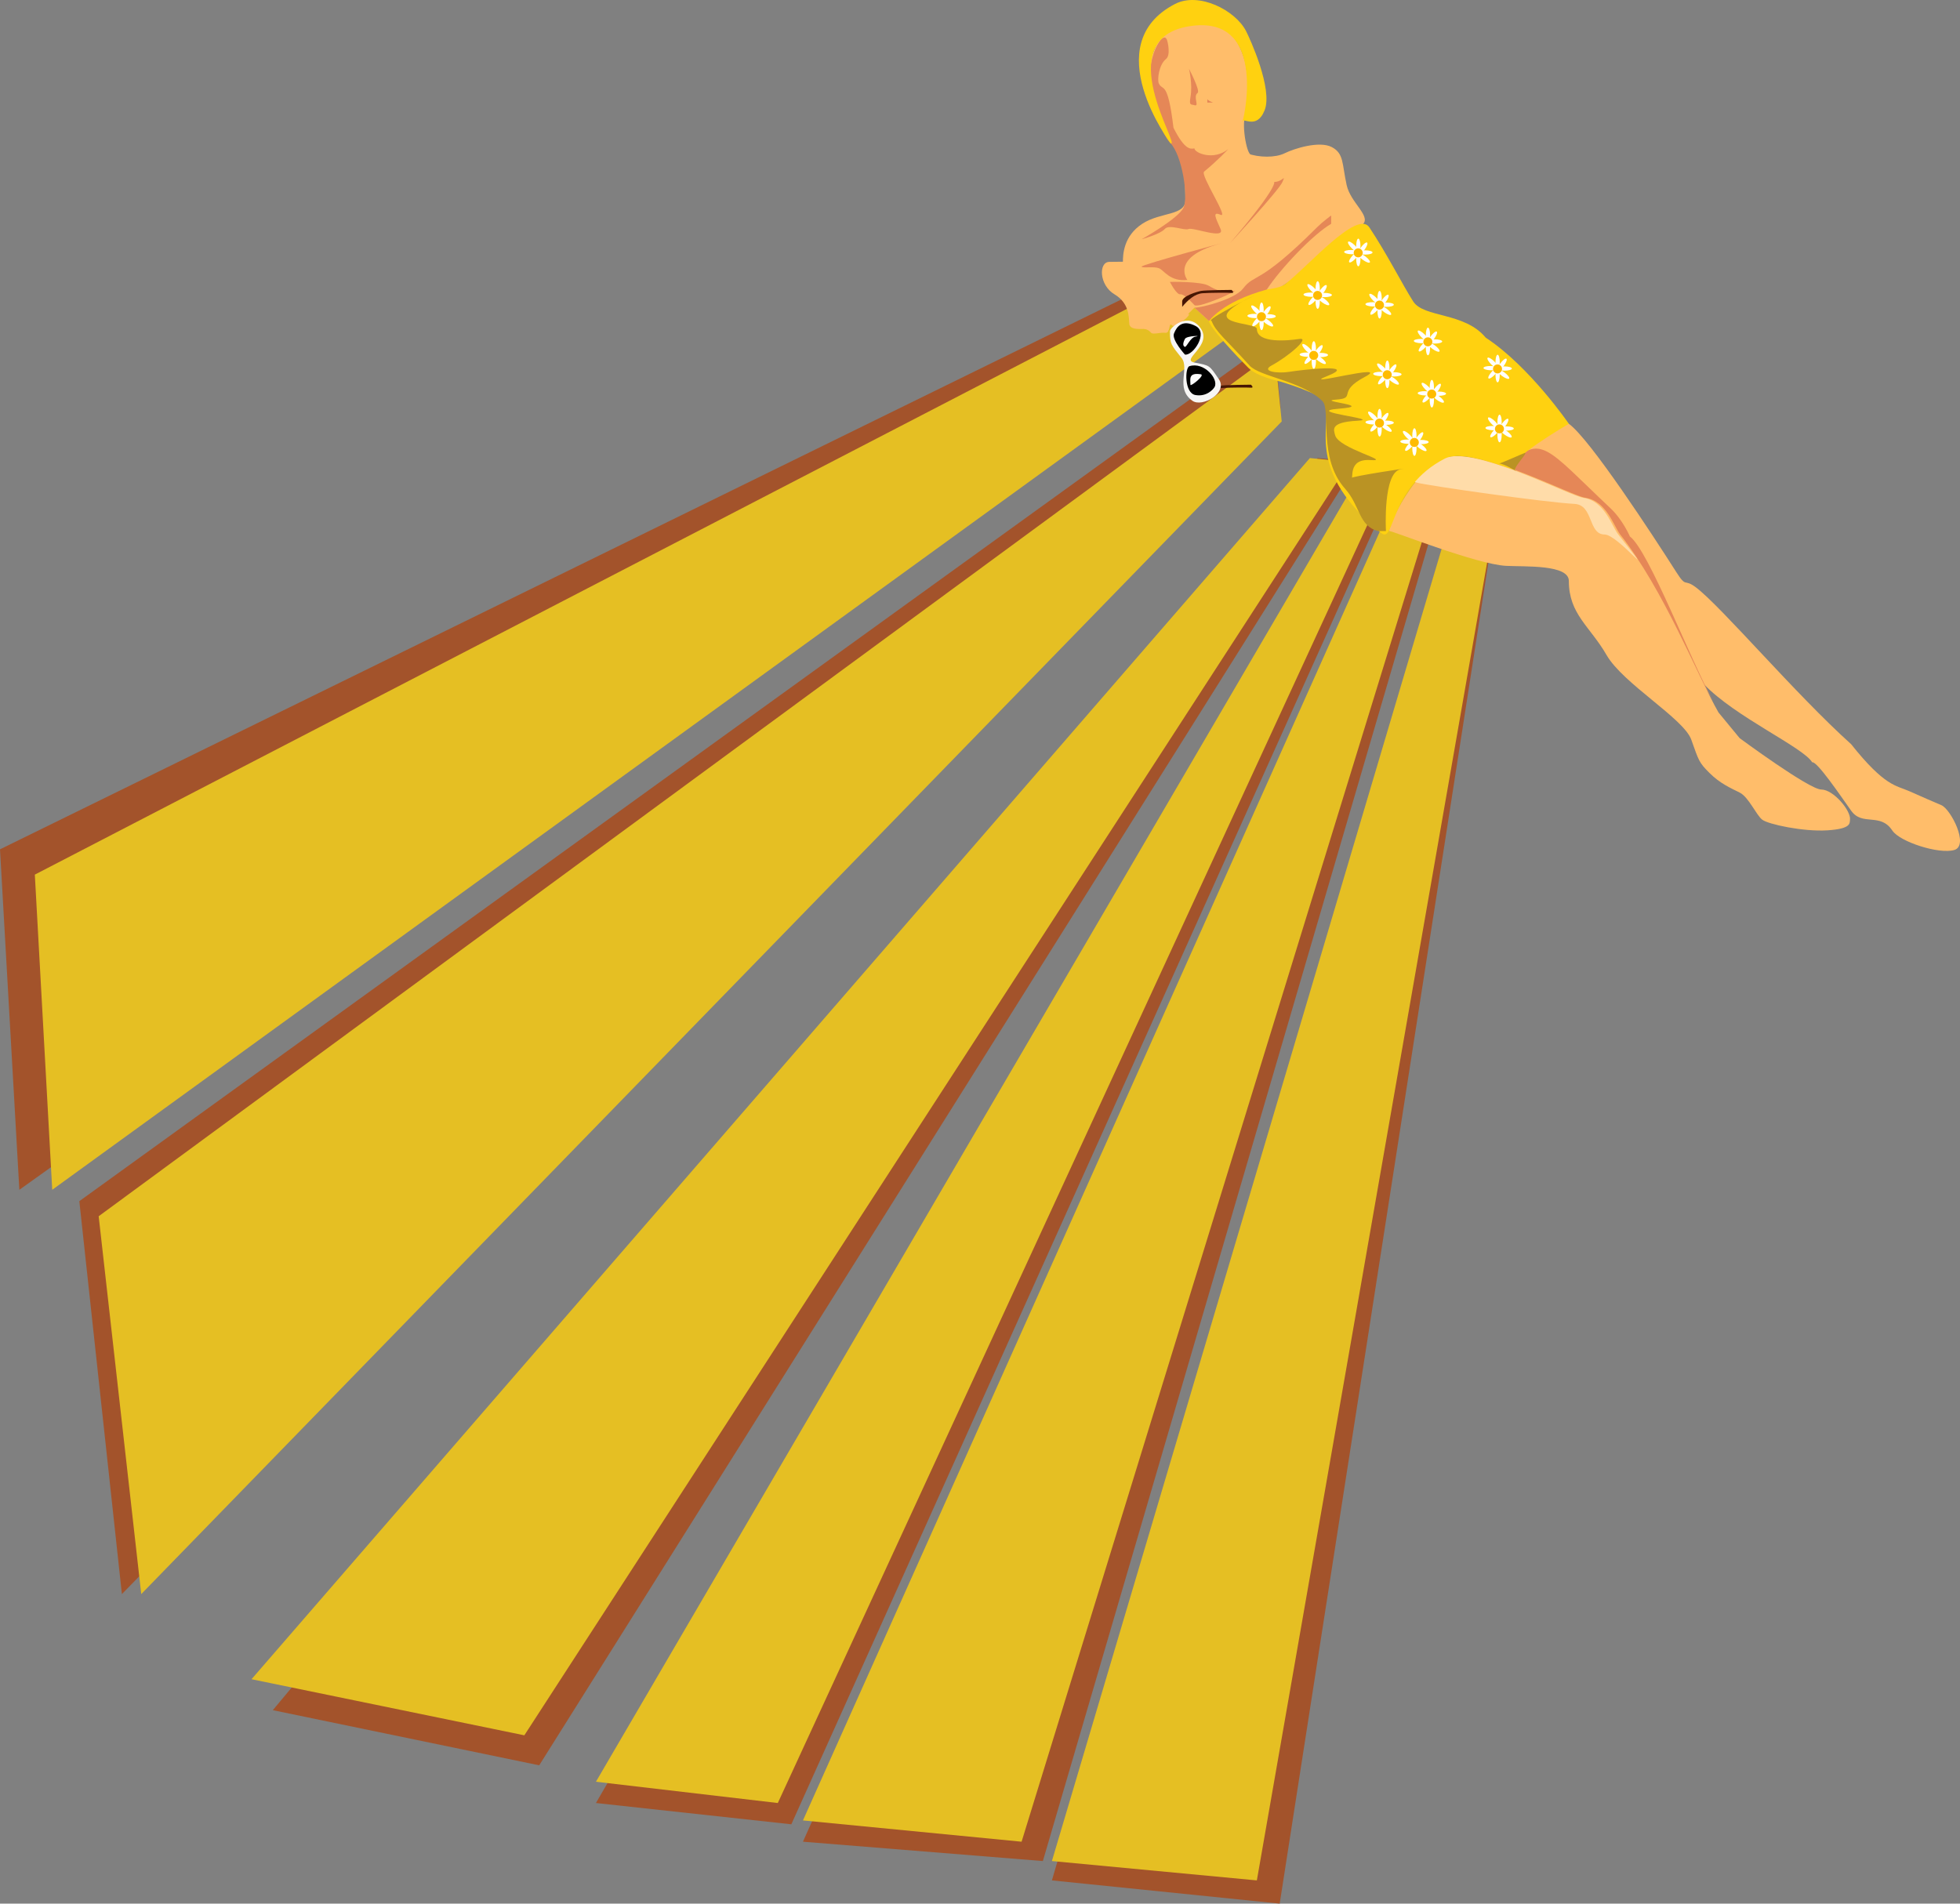 <svg version="1.1" xmlns="http://www.w3.org/2000/svg" xmlns:xlink="http://www.w3.org/1999/xlink" x="0px" y="0px"
	 width="1013.01px" height="984.04px" viewBox="0 0 1013.01 984.04" style="enable-background:new 0 0 1013.01 984.04;"
	 xml:space="preserve">
<rect x="0" y="0" width="1013.01" height="984.04" fill="#808080" stroke="none"/>
<g id="bench">
	<polygon style="fill:#A3532B;" points="681.002,236.792 141.003,884.042 278.688,912.55 701.668,238.821 	"/>
	<polygon style="fill:#E5BF23;" points="677.002,236.792 130,868.04 271,897.04 697.668,238.821 	"/>
	<path style="fill:#A3532B;" d="M711.234,237.821c-0.772,1.611,12.768,4.728,12.768,4.728L409,943.04l-101-11
		C308,932.04,712.486,235.213,711.234,237.821z"/>
	<path style="fill:#E5BF23;" d="M707.234,237.821c-0.772,1.611,12.768,4.728,12.768,4.728L402,932.04l-94-11
		C308,921.04,708.486,235.213,707.234,237.821z"/>
	<polygon style="fill:#A3532B;" points="415,952.04 733.668,237.821 751.357,236.418 539,962.04 	"/>
	<polygon style="fill:#E5BF23;" points="415,941.04 729.668,237.821 748.357,236.418 528,952.04 	"/>
	<polygon style="fill:#A3532B;" points="543.667,972.04 661.401,984.04 774.505,257.04 753,257.04 	"/>
	<polygon style="fill:#E5BF23;" points="543.667,962.04 649.594,972.04 774.505,257.04 753,257.04 	"/>
	<polygon style="fill:#A3532B;" points="661.835,210.866 658.418,175.124 41,620.925 63,824.04 	"/>
	<polygon style="fill:#E5BF23;" points="662.446,217.866 658.835,182.124 51,628.72 73,824.04 	"/>
	<polygon style="fill:#A3532B;" points="10,615.04 649.594,158.707 628.668,130.707 0,439.04 	"/>
	<polygon style="fill:#E5BF23;" points="27,615.04 649.594,163.707 628.668,135.707 18,452.12 	"/>
</g>
<g id="legs">
	<path id="l-leg_2_" style="fill:#FFBD6A;" d="M810.844,219.071c10.938,7.812,43.934,58.437,55.469,76.562
		c5.469,8.594,3.875,3.245,10.125,7.933c13.139,9.854,51.594,55.349,80.311,81.13c17.377,21.875,23.288,21.31,29.877,24.219
		c10.115,4.467,10.115,4.467,16.776,7.312c4.819,2.059,14.474,20.813,6.661,23.157s-28.159-4.183-32.031-10.055
		c-6.25-9.477-15.469-2.052-21.283-10.258s-17.779-25.781-20.123-25c-4.688-7.812-39.844-23.438-55.967-40.382
		c-6.869-4.681-97.139-86.181-102.227-97.899C771.781,238.602,799.906,211.258,810.844,219.071z"/>
	<path id="l-leg-shadow_2_" style="fill:#E58757;" d="M830.334,285.477c-15.244-0.781-38.078-22.988-39.953-22.988
		s-24.105-8.146-10.954-21.536c17.011-17.319,19.626-9.603,52.907,21.743c6.447,6.072,10.056,14.606,10.056,14.606
		c9.86,7.394,31.81,65.283,43.056,85.028C885.445,362.331,840.236,285.985,830.334,285.477z"/>
	<path id="r-leg_1_" style="fill:#FFBD6A;" d="M899.125,381.571c0,0,35.938,26.562,42.188,26.562s15.436,10.938,14.844,15.625
		c-0.219,1.733,0.781,4.688-11.719,5.469s-30.469-3.125-33.594-5.469s-7.031-11.719-11.719-14.062s-10.156-4.688-15.625-10.156
		s-5.469-6.25-9.375-17.188s-35.239-28.906-43.791-43.75c-8.553-14.844-19.49-21.094-19.49-38.281
		c0-8.594-22.509-7.305-32.412-7.812c-15.244-0.781-58.369-17.969-60.244-17.969s13.384-35.586,31.926-38.496
		c18.543-2.91,62.194,20.286,69.324,21.309c10.896,1.562,14.703,14.814,17.952,18.95c22.774,28.988,39.552,72.242,50.798,91.987
		L899.125,381.571z"/>
	<path id="r-leg-light_2_" style="fill:#FFDCA9;" d="M829.334,276.302c-8.594,0-5.681-15.317-15.584-15.825
		c-15.244-0.781-75.857-9.447-81.25-10.938c-11.504-3.179-1.929-10.586,16.613-13.496c18.547-2.91,62.188,20.286,69.324,21.309
		c10.896,1.562,14.703,14.814,17.952,18.95C859.164,305.291,836.39,276.302,829.334,276.302z"/>
</g>
<g id="upperbody">
	<path id="upper" style="fill:#FFBD6A;" d="M644.438,79.227c6.25,2.344,14.844,2.344,19.531,0s17.881-6.599,24.363-3.188
		c6.333,3.333,5.242,8.578,7.668,19.594c1.998,9.073,12.332,15.74,8.594,20.075c-12.3,14.265-6.596,8.332-40.317,31.12
		c-33.364,22.547-25.946,14.2-29.278,19.118s-10.092,0-10.092,0l-7.574-6.906l-3.334,3.333c3-0.667-6.666,7.851-8.333,5.759
		s-0.667,4.241-3.333,3.908c-2.667-0.333-6.334,1.025-7.334,0.013s-2-2.013-4.333-2.013s-6.667,0.358-7-2.654
		s0.333-10.491-7.667-15.251s-8.254-16.705-2.666-16.761c8.635-0.086,7.037-0.086,7.037-0.086c0-3.667,0.296-13.244,9.963-19.579
		c9.666-6.335,22.666-4.002,22.333-12.668s0.667-15.667-6.333-30s-7.535-10.854-10.334-30.333c-1.25-8.695-4-6.333,1-18
		c4.195-9.79,8.667-14,20.334-15c11.666-1,19.333,8.333,21.333,11s4.666,9.333,5.333,13.667s2.666,19,0,24s0.257,20.979,2.43,21.494
		"/>
</g>
<g id="bikini">
	<path id="b-outline" style="fill:#FFD110;" d="M767.875,174.54c22.656,14.844,42.969,44.531,42.969,44.531
		s-32.962,19.143-28.274,23.049s-24.906-10.658-35.788-5.08c-28.956,14.844-25.781,44.276-32.812,38.528
		c-39.49-32.283-25.781-54.153-28.906-67.435c-1.027-4.366-23.438-10.938-23.438-10.938s-11.719-2.344-16.406-7.031
		s-21.975-22.656-20.412-25c12.5-18.75,32.473-12.988,39.47-18.337c11.56-8.836,37.192-38.694,43.442-29.319
		c8.916,13.375,17.188,29.688,22.656,38.281S756.938,161.258,767.875,174.54z"/>
	<g id="b-shadow">
		<path style="fill:#BA9324;" d="M783.605,243.508c0,0-6.48-3.906-8.824-3.906c0.869,0,11.863-4.997,13.281-5.469
			C790.406,233.352,780.293,243.548,783.605,243.508z"/>
		<path style="fill:#BA9324;" d="M716.312,274.54c0,0-1.686-30.429,7.689-31.991s-27.221,3.866-25.658,4.647
			s-2.093-10.156,9.891-9.375c11.984,0.781-16.572-5.913-18.222-12.948c-0.624-2.66-2.846-6.583,11.337-7.364
			c14.182-0.781-28.787-4.688-9.256-6.25s-12.5-3.906-1.562-4.688s0-3.906,14.844-11.719s-35.125,5.792-19.473-0.424
			c16.927-6.722-13.416-3.233-19.59-2.213c-5.838,0.964-14.85-0.2-9.059-3.316c8.804-4.737,20.182-14.605,14.289-13.688
			c-5.891,0.917-21.938,2.418-21.938-5.172c0-3.906-34.355-1.5-1.262-17.375c2.486-1.192-26.427,13.08-22.094,13.281
			c1.892,5.415,7.507,9.614,19.5,22.954c5.168,5.84,27.102,7.947,37.75,18.453c4.5,4.439-2.498,29.439,11.719,45.312
			c7.841,8.754,7.031,19.531,17.188,21.875"/>
	</g>
</g>
<g id="face-shadows">
	<g id="Layer_10">
		<path id="upper-shadow_2_" style="fill:#E58757;" d="M617.332,159.04l7.574,6.906c0,0,6.565-9.89,29.816-16.274
			c7.205-10.952,24.003-28.62,33.277-33.964v-4.334c0,0-4.479,3.312-7.166,6c-30.668,30.667-32.167,23.667-38.368,31.781
			C638.273,154.64,621.33,159.039,617.332,159.04z"/>
		<path style="fill:#E58757;" d="M604.667,145.707c0,0,16.079-0.333,20.04,2c3.96,2.333,7.843,3.886,12.801,2.667
			s-18.178,9.333-20.176,7.333S612,151.894,610,152.134S604.667,145.707,604.667,145.707z"/>
		<path style="fill:#E58757;" d="M613.667,144.707c0,0-9-11.584,16.667-18.667c8.651-2.387-41.334,10.985-40.334,11.826
			s6.333-0.254,9,0.793S604.667,145.707,613.667,144.707z"/>
		<path style="fill:#E58757;" d="M635.668,125.755c0,0,25.335-27.381,27.167-31.715s0,0-4.168,0
			C657.922,94.041,662.835,94.041,635.668,125.755z"/>
		<path style="fill:#E58757;" d="M634.832,77.04c0,0-5.166,5.667-12.496,11.667c-2.145,1.756,13,24.333,8.499,22.333
			s-2.499,1.667,0,7.333s-14.168-1-16.501,0c-2.334,1-10-2.667-12.334,0s-12,5.333-12,5.333s19-10.666,21.666-16.333
			c2.668-5.667-0.756-27.11-6.666-33.272c-5.334-5.562-8.666-19.895-8.75-24.478C590,35.29,600.334,14.957,603,20.29
			c0.559,1.117,2.127,8.203-0.303,10.146c-3.852,3.08-4.605,10.935-3.78,12.688c2,4.25,4.583-2.084,7.583,22.916
			c5.916,11.75,8.873,10.997,10.832,10.667C617.332,79.04,627.287,83.26,634.832,77.04z"/>
		<path style="fill:#E58757;" d="M614.5,35.54c0,0,2.011,7.761,0.769,14.834c-0.769,4.376,0.355,3.44,2.063,4
			c2.793,0.916-0.918-4.455,1.637-6.333C620.5,46.915,614.5,35.54,614.5,35.54z"/>
		<path style="fill:#E58757;" d="M624,51.04v2h3C627,53.04,623.875,51.915,624,51.04z"/>
	</g>
</g>
<g id="hat">
	<path style="fill:#FFD110;" d="M605,74.102c0,0-38.332-51.062,2.332-72.062c12.323-6.364,31.127,3.242,36.668,14
		c1.96,3.805,14.001,30,9.594,41c-4.209,10.504-11.531,3.02-11.594,6s14.765-56.018-27.117-49.509
		C573,20.04,610.668,76.326,605,74.102z"/>
</g>
<g id="sunglasses">
	<g id="lines_copy">
		<path style="fill:#471604;" d="M621,207.618c3-3.578,6.538-6.762,10.604-7.045s13.236-0.306,14.983-0.169
			s-0.042-1.542-0.042-1.542s-13.709,0.102-15.781,0.515c-2.074,0.414-9.764,2.65-9.764,5.446C621,207.618,621,207.618,621,207.618z
			"/>
		<path id="outline_2_" style="fill:#F7F6F5;" d="M604.691,171.269c-0.024,6.75,0.734,7.093,5.975,13.76
			c4.328,5.507-3.438,15.744,5.599,22.14c5.089,3.603,18.542-4.102,13.694-11.144c-5.04-7.321-4.439-7.027-12.629-8.612
			c-7.468-1.445,9.736-8.712,3.115-17.869C614.291,161.034,604.699,169.152,604.691,171.269z"/>
		<path style="fill:#471604;" d="M611,158.617c3-3.578,6.538-6.761,10.604-7.044s13.236-0.306,14.983-0.169
			s-0.042-1.542-0.042-1.542s-13.709,0.102-15.781,0.515c-2.074,0.414-9.764,2.65-9.764,5.446S611,158.617,611,158.617z"/>
		<path d="M612.416,183.29c0,0-6.914-7.614-5.666-10.855c1.5-3.895,4.477-7.395,11.238-3.895S616.582,184.04,612.416,183.29z"/>
		<path d="M614.75,189.29c-2.386,0.747-2.671,13.915,3.091,14.915c5.762,0.999,9.206-2.888,9.909-4.165
			C629.973,196.005,622.336,186.914,614.75,189.29z"/>
		<path style="fill:#FCFCFC;" d="M615.273,198.939c0.005,1.074,7.809-5.095,5.371-5.467
			C614.092,192.472,615.259,196.005,615.273,198.939z"/>
		<path style="fill:#FFFFFF;" d="M612.416,175.211c-1.393,2.698-0.834,3.828,0,4.078s2.828-4.913,5.425-5.268
			C622.016,173.452,613.328,173.444,612.416,175.211z"/>
	</g>
</g>
<g id="flower">
	<ellipse style="fill:#FFFFFF;" cx="774.032" cy="193.822" rx="1.104" ry="3.827"/>
	<ellipse style="fill:#FFFFFF;" cx="774.032" cy="187.199" rx="1.104" ry="3.827"/>
	
		<ellipse transform="matrix(0.703 -0.712 0.712 0.703 95.689 604.658)" style="fill:#FFFFFF;" cx="771.162" cy="187.861" rx="1.104" ry="3.826"/>
	
		<ellipse transform="matrix(0.023 -1 1 0.023 562.317 956.424)" style="fill:#FFFFFF;" cx="770.5" cy="190.51" rx="1.104" ry="3.827"/>
	
		<ellipse transform="matrix(0.739 0.674 -0.674 0.739 331.113 -469.838)" style="fill:#FFFFFF;" cx="772.045" cy="192.498" rx="1.104" ry="3.827"/>
	<ellipse style="fill:#FFFFFF;" cx="777.564" cy="190.51" rx="3.827" ry="1.104"/>
	
		<ellipse transform="matrix(0.807 0.591 -0.591 0.807 261.174 -422.2)" style="fill:#FFFFFF;" cx="776.24" cy="188.302" rx="1.104" ry="3.828"/>
	
		<ellipse transform="matrix(0.593 -0.805 0.805 0.593 161.021 704.233)" style="fill:#FFFFFF;" cx="776.682" cy="192.939" rx="1.104" ry="3.827"/>
	<circle style="fill:#FFBC00;" cx="773.982" cy="190.708" r="2.331"/>
</g>
<g id="flower">
	<ellipse style="fill:#FFFFFF;" cx="740.032" cy="206.823" rx="1.104" ry="3.826"/>
	<ellipse style="fill:#FFFFFF;" cx="740.032" cy="200.199" rx="1.104" ry="3.827"/>
	
		<ellipse transform="matrix(0.703 -0.712 0.712 0.703 76.325 584.329)" style="fill:#FFFFFF;" cx="737.162" cy="200.861" rx="1.104" ry="3.826"/>
	
		<ellipse transform="matrix(0.023 -1 1 0.023 516.102 935.134)" style="fill:#FFFFFF;" cx="736.5" cy="203.51" rx="1.104" ry="3.827"/>
	
		<ellipse transform="matrix(0.739 0.673 -0.673 0.739 330.786 -443.409)" style="fill:#FFFFFF;" cx="738.045" cy="205.498" rx="1.104" ry="3.827"/>
	<ellipse style="fill:#FFFFFF;" cx="743.564" cy="203.51" rx="3.827" ry="1.104"/>
	
		<ellipse transform="matrix(0.807 0.591 -0.591 0.807 262.287 -399.603)" style="fill:#FFFFFF;" cx="742.24" cy="201.302" rx="1.104" ry="3.828"/>
	
		<ellipse transform="matrix(0.593 -0.806 0.806 0.593 136.759 682.221)" style="fill:#FFFFFF;" cx="742.682" cy="205.939" rx="1.104" ry="3.827"/>
	<circle style="fill:#FFBC00;" cx="739.982" cy="203.708" r="2.331"/>
</g>
<g id="flower">
	<ellipse style="fill:#FFFFFF;" cx="679.032" cy="186.823" rx="1.104" ry="3.826"/>
	<ellipse style="fill:#FFFFFF;" cx="679.032" cy="180.199" rx="1.104" ry="3.827"/>
	
		<ellipse transform="matrix(0.702 -0.712 0.712 0.702 72.469 535.065)" style="fill:#FFFFFF;" cx="676.162" cy="180.861" rx="1.104" ry="3.826"/>
	
		<ellipse transform="matrix(0.023 -1 1 0.023 476.5 854.61)" style="fill:#FFFFFF;" cx="675.5" cy="183.51" rx="1.104" ry="3.827"/>
	
		<ellipse transform="matrix(0.739 0.673 -0.673 0.739 301.416 -407.548)" style="fill:#FFFFFF;" cx="677.045" cy="185.498" rx="1.104" ry="3.827"/>
	<ellipse style="fill:#FFFFFF;" cx="682.564" cy="183.51" rx="3.827" ry="1.104"/>
	
		<ellipse transform="matrix(0.807 0.591 -0.591 0.807 238.591 -367.351)" style="fill:#FFFFFF;" cx="681.24" cy="181.303" rx="1.104" ry="3.827"/>
	
		<ellipse transform="matrix(0.593 -0.806 0.806 0.593 128.012 624.93)" style="fill:#FFFFFF;" cx="681.682" cy="185.939" rx="1.104" ry="3.827"/>
	<circle style="fill:#FFBC00;" cx="678.982" cy="183.708" r="2.331"/>
</g>
<g id="flower">
	<ellipse style="fill:#FFFFFF;" cx="775.032" cy="224.823" rx="1.104" ry="3.826"/>
	<ellipse style="fill:#FFFFFF;" cx="775.032" cy="218.199" rx="1.104" ry="3.827"/>
	
		<ellipse transform="matrix(0.702 -0.712 0.712 0.702 73.988 614.699)" style="fill:#FFFFFF;" cx="772.162" cy="218.861" rx="1.104" ry="3.826"/>
	
		<ellipse transform="matrix(0.023 -1 1 0.023 532.302 987.711)" style="fill:#FFFFFF;" cx="771.5" cy="221.51" rx="1.104" ry="3.827"/>
	
		<ellipse transform="matrix(0.739 0.673 -0.673 0.739 352.032 -462.285)" style="fill:#FFFFFF;" cx="773.045" cy="223.498" rx="1.104" ry="3.827"/>
	<ellipse style="fill:#FFFFFF;" cx="778.564" cy="221.51" rx="3.827" ry="1.104"/>
	
		<ellipse transform="matrix(0.807 0.591 -0.591 0.807 279.567 -416.714)" style="fill:#FFFFFF;" cx="777.24" cy="219.303" rx="1.104" ry="3.827"/>
	
		<ellipse transform="matrix(0.593 -0.806 0.806 0.593 136.522 717.752)" style="fill:#FFFFFF;" cx="777.682" cy="223.939" rx="1.104" ry="3.827"/>
	<circle style="fill:#FFBC00;" cx="774.982" cy="221.708" r="2.331"/>
</g>
<g id="flower">
	<ellipse style="fill:#FFFFFF;" cx="713.032" cy="221.823" rx="1.104" ry="3.826"/>
	<ellipse style="fill:#FFFFFF;" cx="713.032" cy="215.199" rx="1.104" ry="3.827"/>
	
		<ellipse transform="matrix(0.702 -0.712 0.712 0.702 57.675 569.678)" style="fill:#FFFFFF;" cx="710.162" cy="215.861" rx="1.104" ry="3.826"/>
	
		<ellipse transform="matrix(0.023 -1 1 0.023 474.727 922.796)" style="fill:#FFFFFF;" cx="709.5" cy="218.51" rx="1.104" ry="3.827"/>
	
		<ellipse transform="matrix(0.739 0.673 -0.673 0.739 333.848 -421.318)" style="fill:#FFFFFF;" cx="711.045" cy="220.498" rx="1.104" ry="3.827"/>
	<ellipse style="fill:#FFFFFF;" cx="716.564" cy="218.51" rx="3.827" ry="1.104"/>
	
		<ellipse transform="matrix(0.807 0.591 -0.591 0.807 265.827 -380.675)" style="fill:#FFFFFF;" cx="715.24" cy="216.303" rx="1.104" ry="3.827"/>
	
		<ellipse transform="matrix(0.593 -0.806 0.806 0.593 113.672 666.583)" style="fill:#FFFFFF;" cx="715.682" cy="220.939" rx="1.104" ry="3.827"/>
	<circle style="fill:#FFBC00;" cx="712.982" cy="218.708" r="2.331"/>
</g>
<g id="flower">
	<ellipse style="fill:#FFFFFF;" cx="738.032" cy="179.822" rx="1.104" ry="3.827"/>
	<ellipse style="fill:#FFFFFF;" cx="738.032" cy="173.199" rx="1.104" ry="3.827"/>
	
		<ellipse transform="matrix(0.703 -0.712 0.712 0.703 94.944 574.875)" style="fill:#FFFFFF;" cx="735.162" cy="173.861" rx="1.104" ry="3.826"/>
	
		<ellipse transform="matrix(0.023 -1 1 0.023 541.141 906.756)" style="fill:#FFFFFF;" cx="734.5" cy="176.51" rx="1.104" ry="3.827"/>
	
		<ellipse transform="matrix(0.739 0.674 -0.674 0.739 312.289 -449.24)" style="fill:#FFFFFF;" cx="736.045" cy="178.498" rx="1.104" ry="3.827"/>
	<ellipse style="fill:#FFFFFF;" cx="741.564" cy="176.51" rx="3.827" ry="1.104"/>
	
		<ellipse transform="matrix(0.807 0.591 -0.591 0.807 245.95 -403.637)" style="fill:#FFFFFF;" cx="740.24" cy="174.302" rx="1.104" ry="3.828"/>
	
		<ellipse transform="matrix(0.593 -0.805 0.805 0.593 157.631 669.531)" style="fill:#FFFFFF;" cx="740.682" cy="178.939" rx="1.104" ry="3.827"/>
	<circle style="fill:#FFBC00;" cx="737.982" cy="176.708" r="2.331"/>
</g>
<g id="flower">
	<ellipse style="fill:#FFFFFF;" cx="717.032" cy="196.822" rx="1.104" ry="3.827"/>
	<ellipse style="fill:#FFFFFF;" cx="717.032" cy="190.199" rx="1.104" ry="3.827"/>
	
		<ellipse transform="matrix(0.703 -0.712 0.712 0.703 76.6 564.987)" style="fill:#FFFFFF;" cx="714.162" cy="190.861" rx="1.104" ry="3.826"/>
	
		<ellipse transform="matrix(0.023 -1 1 0.023 503.628 902.37)" style="fill:#FFFFFF;" cx="713.5" cy="193.51" rx="1.104" ry="3.827"/>
	
		<ellipse transform="matrix(0.739 0.674 -0.674 0.739 318.261 -430.659)" style="fill:#FFFFFF;" cx="715.045" cy="195.498" rx="1.104" ry="3.827"/>
	<ellipse style="fill:#FFFFFF;" cx="720.564" cy="193.51" rx="3.827" ry="1.104"/>
	
		<ellipse transform="matrix(0.807 0.591 -0.591 0.807 251.937 -387.947)" style="fill:#FFFFFF;" cx="719.24" cy="191.302" rx="1.104" ry="3.828"/>
	
		<ellipse transform="matrix(0.593 -0.805 0.805 0.593 135.381 659.541)" style="fill:#FFFFFF;" cx="719.682" cy="195.939" rx="1.104" ry="3.827"/>
	<circle style="fill:#FFBC00;" cx="716.982" cy="193.708" r="2.331"/>
</g>
<g id="flower">
	<ellipse style="fill:#FFFFFF;" cx="731.032" cy="231.823" rx="1.104" ry="3.826"/>
	<ellipse style="fill:#FFFFFF;" cx="731.032" cy="225.199" rx="1.104" ry="3.827"/>
	
		<ellipse transform="matrix(0.702 -0.712 0.712 0.702 55.913 585.465)" style="fill:#FFFFFF;" cx="728.162" cy="225.861" rx="1.104" ry="3.826"/>
	
		<ellipse transform="matrix(0.023 -1 1 0.023 482.316 950.561)" style="fill:#FFFFFF;" cx="727.5" cy="228.51" rx="1.104" ry="3.827"/>
	
		<ellipse transform="matrix(0.739 0.673 -0.673 0.739 345.275 -430.832)" style="fill:#FFFFFF;" cx="729.045" cy="230.498" rx="1.104" ry="3.827"/>
	<ellipse style="fill:#FFFFFF;" cx="734.564" cy="228.51" rx="3.827" ry="1.104"/>
	
		<ellipse transform="matrix(0.807 0.591 -0.591 0.807 275.208 -389.376)" style="fill:#FFFFFF;" cx="733.24" cy="226.303" rx="1.104" ry="3.827"/>
	
		<ellipse transform="matrix(0.593 -0.806 0.806 0.593 112.952 685.159)" style="fill:#FFFFFF;" cx="733.682" cy="230.939" rx="1.104" ry="3.827"/>
	<circle style="fill:#FFBC00;" cx="730.982" cy="228.708" r="2.331"/>
</g>
<g id="flower">
	<ellipse style="fill:#FFFFFF;" cx="713.032" cy="160.822" rx="1.104" ry="3.827"/>
	<ellipse style="fill:#FFFFFF;" cx="713.032" cy="154.199" rx="1.104" ry="3.827"/>
	
		<ellipse transform="matrix(0.703 -0.712 0.712 0.703 101.029 551.433)" style="fill:#FFFFFF;" cx="710.162" cy="154.861" rx="1.104" ry="3.826"/>
	
		<ellipse transform="matrix(0.023 -1 1 0.023 535.711 863.199)" style="fill:#FFFFFF;" cx="709.5" cy="157.51" rx="1.104" ry="3.827"/>
	
		<ellipse transform="matrix(0.739 0.674 -0.674 0.739 292.967 -437.357)" style="fill:#FFFFFF;" cx="711.045" cy="159.498" rx="1.104" ry="3.827"/>
	<ellipse style="fill:#FFFFFF;" cx="716.564" cy="157.51" rx="3.827" ry="1.104"/>
	
		<ellipse transform="matrix(0.807 0.591 -0.591 0.807 229.897 -392.538)" style="fill:#FFFFFF;" cx="715.24" cy="155.302" rx="1.104" ry="3.828"/>
	
		<ellipse transform="matrix(0.593 -0.805 0.805 0.593 162.75 641.652)" style="fill:#FFFFFF;" cx="715.682" cy="159.939" rx="1.104" ry="3.827"/>
	<circle style="fill:#FFBC00;" cx="712.982" cy="157.708" r="2.331"/>
</g>
<g id="flower">
	<ellipse style="fill:#FFFFFF;" cx="681.032" cy="155.822" rx="1.104" ry="3.827"/>
	<ellipse style="fill:#FFFFFF;" cx="681.032" cy="149.199" rx="1.104" ry="3.827"/>
	
		<ellipse transform="matrix(0.703 -0.712 0.712 0.703 95.069 527.174)" style="fill:#FFFFFF;" cx="678.162" cy="149.861" rx="1.104" ry="3.826"/>
	
		<ellipse transform="matrix(0.023 -1 1 0.023 509.446 826.323)" style="fill:#FFFFFF;" cx="677.5" cy="152.51" rx="1.104" ry="3.827"/>
	
		<ellipse transform="matrix(0.739 0.674 -0.674 0.739 281.25 -417.106)" style="fill:#FFFFFF;" cx="679.045" cy="154.498" rx="1.104" ry="3.827"/>
	<ellipse style="fill:#FFFFFF;" cx="684.564" cy="152.51" rx="3.827" ry="1.104"/>
	
		<ellipse transform="matrix(0.807 0.591 -0.591 0.807 220.762 -374.599)" style="fill:#FFFFFF;" cx="683.24" cy="150.302" rx="1.104" ry="3.828"/>
	
		<ellipse transform="matrix(0.593 -0.805 0.805 0.593 153.74 613.839)" style="fill:#FFFFFF;" cx="683.682" cy="154.939" rx="1.104" ry="3.827"/>
	<circle style="fill:#FFBC00;" cx="680.982" cy="152.708" r="2.331"/>
</g>
<g id="flower">
	<ellipse style="fill:#FFFFFF;" cx="652.032" cy="166.822" rx="1.104" ry="3.827"/>
	<ellipse style="fill:#FFFFFF;" cx="652.032" cy="160.199" rx="1.104" ry="3.827"/>
	
		<ellipse transform="matrix(0.703 -0.712 0.712 0.703 78.615 509.808)" style="fill:#FFFFFF;" cx="649.162" cy="160.861" rx="1.104" ry="3.826"/>
	
		<ellipse transform="matrix(0.023 -1 1 0.023 470.116 808.077)" style="fill:#FFFFFF;" cx="648.5" cy="163.51" rx="1.104" ry="3.827"/>
	
		<ellipse transform="matrix(0.739 0.674 -0.674 0.739 281.093 -394.701)" style="fill:#FFFFFF;" cx="650.045" cy="165.498" rx="1.104" ry="3.827"/>
	<ellipse style="fill:#FFFFFF;" cx="655.564" cy="163.51" rx="3.827" ry="1.104"/>
	
		<ellipse transform="matrix(0.807 0.591 -0.591 0.807 221.659 -355.343)" style="fill:#FFFFFF;" cx="654.24" cy="161.302" rx="1.104" ry="3.828"/>
	
		<ellipse transform="matrix(0.593 -0.805 0.805 0.593 133.064 594.96)" style="fill:#FFFFFF;" cx="654.682" cy="165.939" rx="1.104" ry="3.827"/>
	<circle style="fill:#FFBC00;" cx="651.982" cy="163.708" r="2.331"/>
</g>
<g id="flower">
	<ellipse style="fill:#FFFFFF;" cx="702.032" cy="133.822" rx="1.104" ry="3.827"/>
	<ellipse style="fill:#FFFFFF;" cx="702.032" cy="127.199" rx="1.104" ry="3.827"/>
	
		<ellipse transform="matrix(0.703 -0.712 0.712 0.703 116.971 535.574)" style="fill:#FFFFFF;" cx="699.162" cy="127.861" rx="1.104" ry="3.826"/>
	
		<ellipse transform="matrix(0.023 -1 1 0.023 551.957 825.823)" style="fill:#FFFFFF;" cx="698.5" cy="130.51" rx="1.104" ry="3.827"/>
	
		<ellipse transform="matrix(0.739 0.674 -0.674 0.739 271.909 -436.992)" style="fill:#FFFFFF;" cx="700.045" cy="132.498" rx="1.104" ry="3.827"/>
	<ellipse style="fill:#FFFFFF;" cx="705.564" cy="130.51" rx="3.827" ry="1.104"/>
	
		<ellipse transform="matrix(0.807 0.591 -0.591 0.807 211.821 -391.255)" style="fill:#FFFFFF;" cx="704.24" cy="128.302" rx="1.104" ry="3.828"/>
	
		<ellipse transform="matrix(0.593 -0.805 0.805 0.593 180.017 621.791)" style="fill:#FFFFFF;" cx="704.682" cy="132.939" rx="1.104" ry="3.827"/>
	<circle style="fill:#FFBC00;" cx="701.982" cy="130.708" r="2.331"/>
</g>

</svg>


